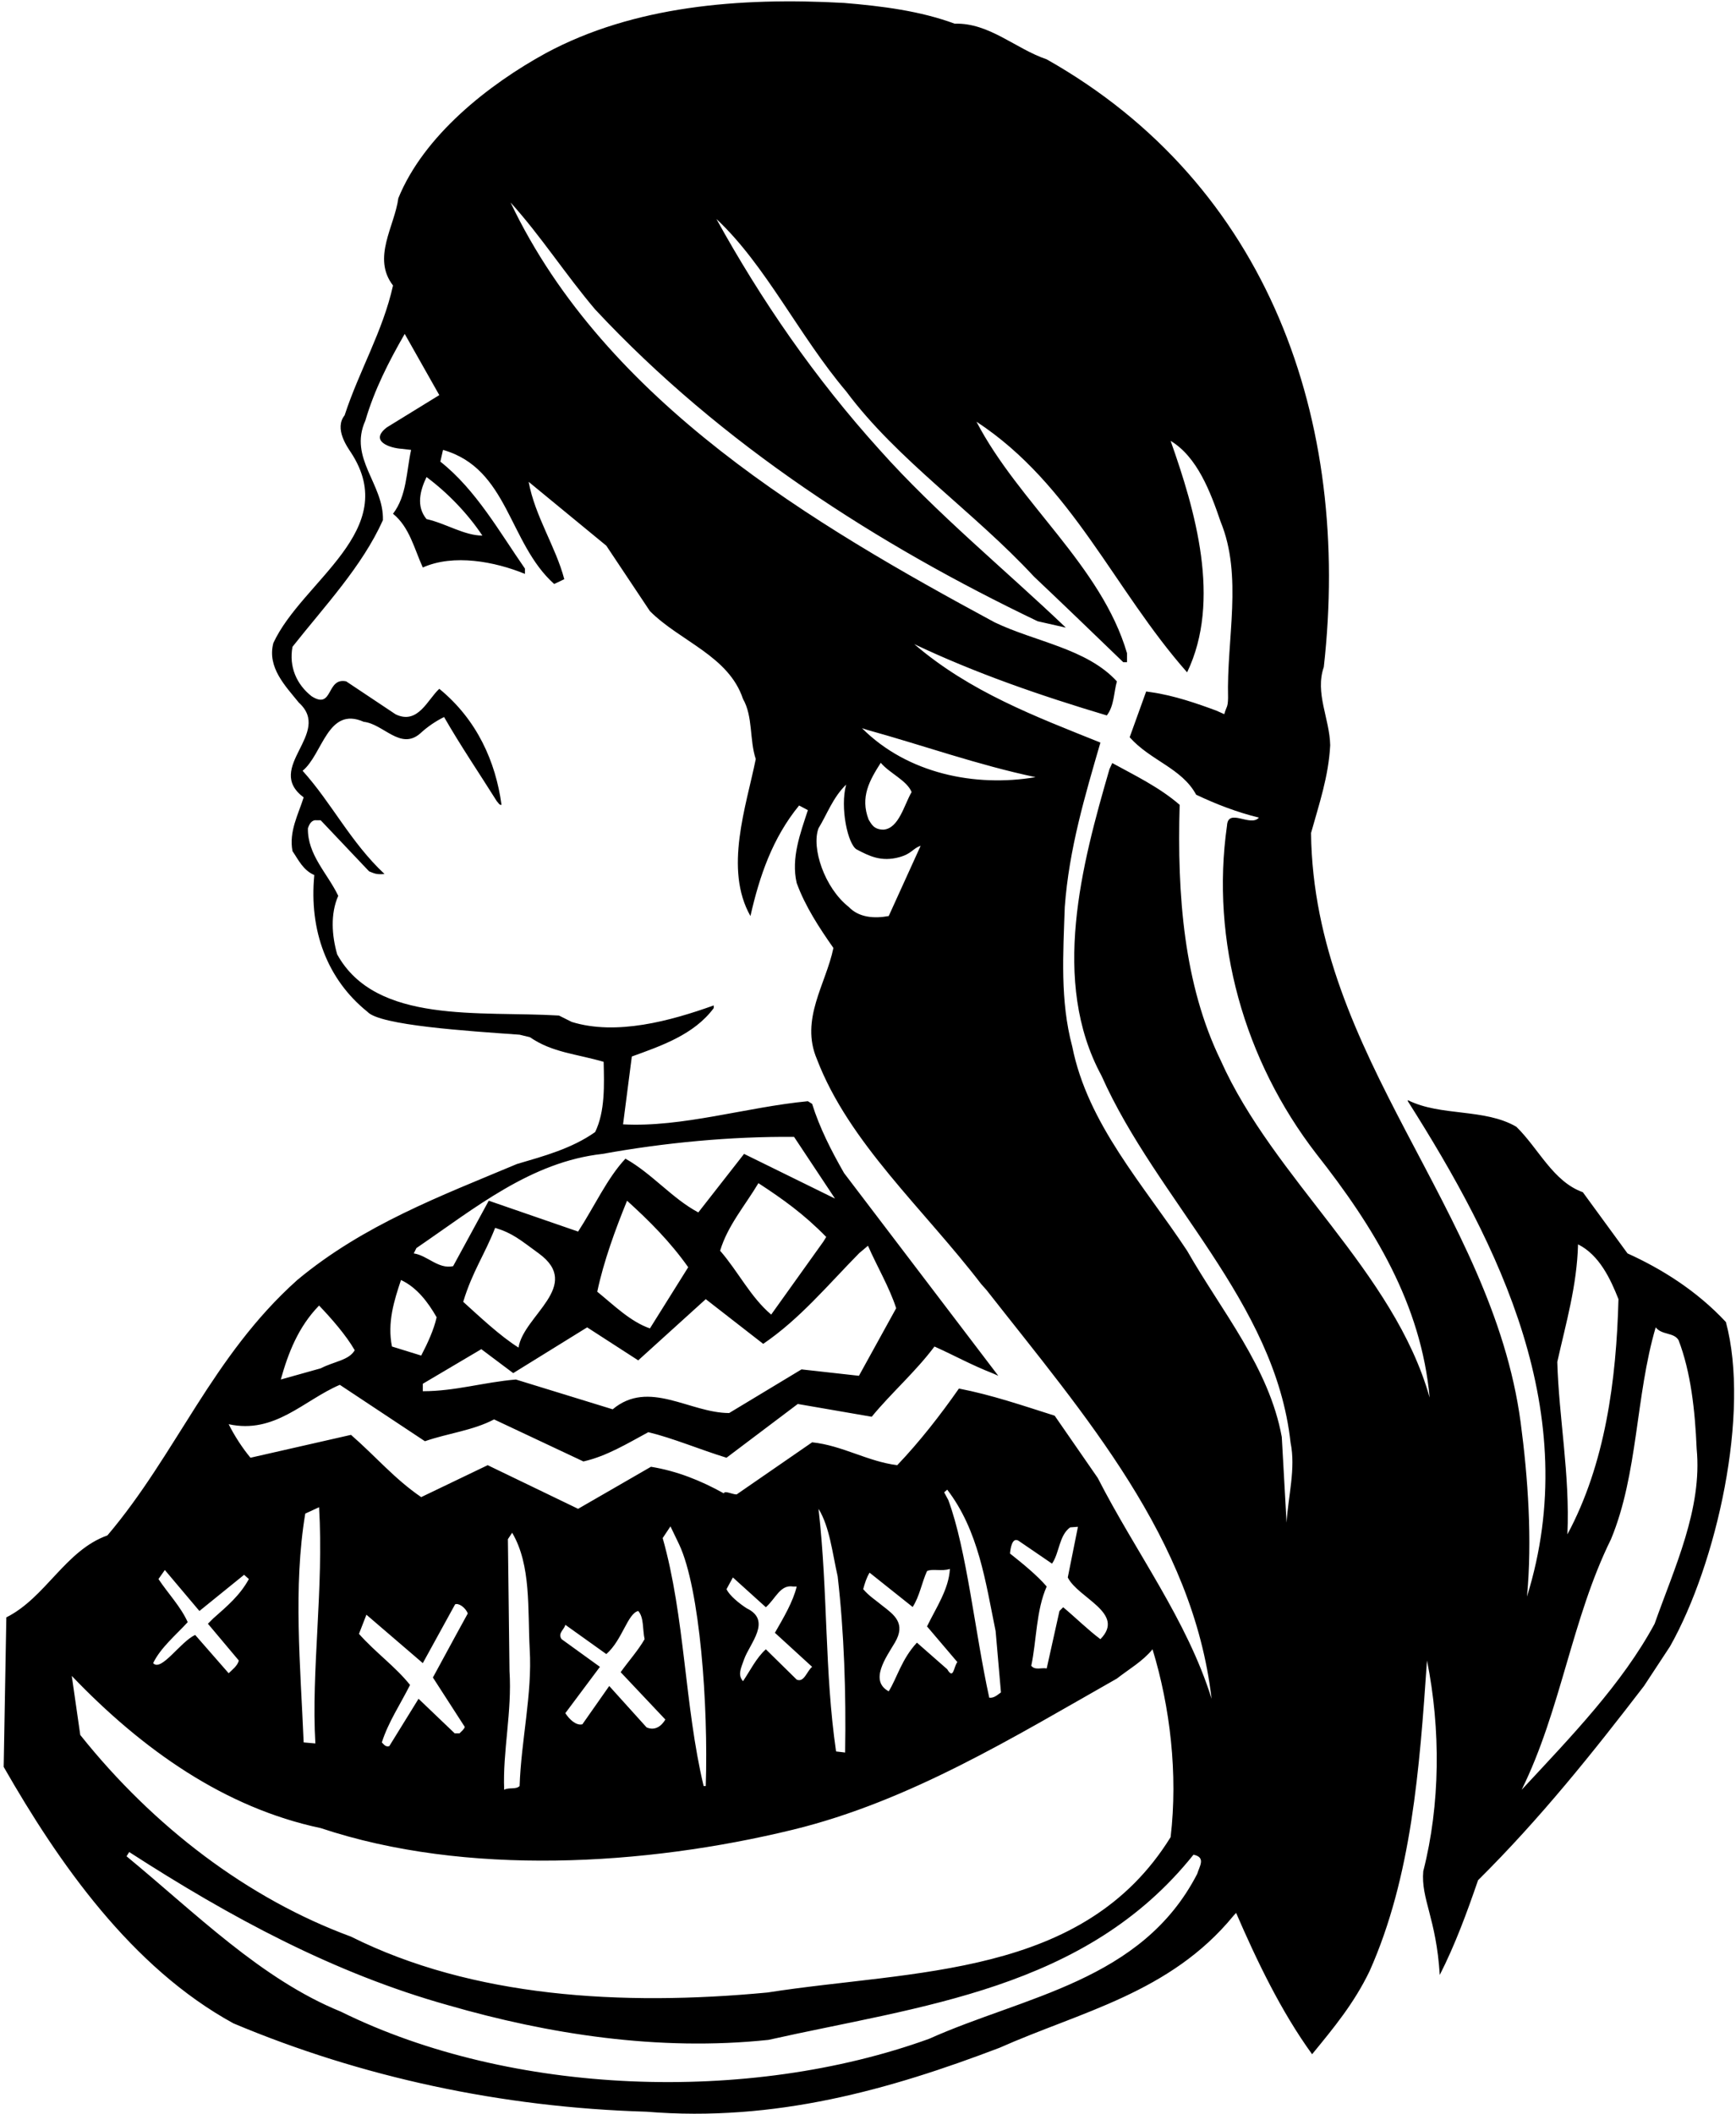 <?xml version="1.0" encoding="UTF-8"?>
<svg xmlns="http://www.w3.org/2000/svg" xmlns:xlink="http://www.w3.org/1999/xlink" width="470pt" height="572pt" viewBox="0 0 470 572" version="1.1">
<g id="surface1">
<path style=" stroke:none;fill-rule:nonzero;fill:rgb(0%,0%,0%);fill-opacity:1;" d="M 467.266 357.766 C 459.348 349.27 449.844 343.367 440.629 339.191 L 428.531 322.633 C 420.465 319.75 416.578 310.824 410.531 304.922 C 401.891 299.879 390.082 302.184 381.156 297.719 L 381.156 298.008 C 405.922 337.031 428.816 382.535 413.41 432.07 C 414.852 416.809 413.699 399.961 411.684 384.84 C 403.906 327.094 355.668 286.055 354.945 225.434 C 357.105 217.656 359.699 210.168 360.133 201.672 C 359.988 194.473 355.953 187.559 358.402 180.504 C 365.891 113.977 343.57 50.039 283.379 16.059 C 274.883 13.176 267.828 6.121 258.469 6.41 C 249.105 2.953 238.883 1.656 228.516 0.793 C 200.004 -0.789 171.492 1.656 147.875 14.328 C 132.324 22.824 114.758 36.648 107.844 53.641 C 106.836 61.273 100.645 69.77 106.402 77.258 C 103.668 89.641 97.188 100.441 93.301 112.395 C 90.422 115.992 94.074 121.016 95.027 122.473 C 108.805 143.527 81.781 157.176 74.004 174.023 C 72.277 180.648 77.316 185.688 80.914 190.152 C 90.133 198.504 71.41 207.719 82.211 215.785 C 80.773 220.391 78.18 225 79.188 230.328 C 80.773 232.633 82.031 235.477 85.094 236.809 C 83.652 251.785 88.547 265.031 99.492 273.816 C 102.805 277.488 126.562 279 140.676 280.008 L 143.484 280.691 C 149.531 284.867 156.086 285.191 163.43 287.352 C 163.57 293.543 163.859 300.742 161.125 306.359 C 154.789 310.824 147.301 312.84 139.957 315 C 119.363 323.641 98.484 331.414 80.484 346.391 C 57.445 366.984 47.797 393.48 29.078 415.512 C 17.699 419.543 12.371 432.359 1.715 437.688 L 0.996 478.152 C 15.828 504.07 35.555 532.438 63.203 547.559 C 97.766 562.102 135.781 570.309 174.949 571.461 C 209.938 574.344 241.043 565.414 270.562 554.184 C 292.594 544.391 316.785 539.352 333.922 518.469 L 334.66 517.66 C 340.203 530.449 346.746 544.203 355.234 555.91 C 361.141 548.711 366.574 542.156 370.785 533.445 C 382.164 507.957 384.324 478.727 386.34 449.352 C 390.082 467.926 389.938 488.375 385.332 506.375 C 384.66 513.867 388.855 519.086 389.797 534.453 C 393.973 526.246 397.141 517.605 400.164 508.824 C 417.012 492.117 431.266 474.262 445.09 456.262 L 452.145 445.535 C 464.781 423.145 473.891 382.391 467.266 357.766 Z M 112.738 337.75 C 128.578 326.949 143.699 314.422 163.141 312.262 C 179.844 309.238 197.844 307.512 214.98 307.656 L 226.066 324.359 L 201.445 312.262 L 189.059 328.102 C 182.004 324.359 176.531 317.59 169.332 313.559 C 164.438 318.742 160.836 326.664 156.516 333.285 L 132.324 324.934 L 122.676 342.648 C 118.645 343.512 115.766 339.766 112.02 339.191 Z M 130.309 365.109 L 138.949 371.59 L 158.965 359.207 L 172.789 368.137 L 191.074 351.574 L 206.629 363.672 C 216.562 356.902 223.996 347.887 232.637 339.102 L 234.996 337.121 C 237.441 342.738 240.754 348.262 242.629 354.023 L 232.547 372.312 L 216.996 370.582 L 197.41 382.391 C 186.758 382.391 175.668 373.176 165.875 381.383 L 139.668 373.32 C 131.027 374.039 123.254 376.488 114.469 376.488 L 114.469 374.473 Z M 125.41 352.297 C 127.859 344.16 131.316 339.336 134.051 332.277 C 138.805 333.719 140.82 335.52 145.859 339.191 C 157.875 347.945 141.684 356.039 140.387 364.68 C 135.348 361.512 129.875 356.328 125.41 352.297 Z M 161.699 349.559 C 163.43 341.352 166.598 332.711 169.766 324.934 C 175.812 330.406 181.43 336.023 186.324 342.934 L 175.957 359.496 C 170.629 357.621 166.309 353.305 161.699 349.559 Z M 194.965 338.473 C 196.98 331.703 201.73 326.23 205.332 320.184 C 211.953 324.504 217.645 328.555 223.691 334.746 L 222.898 336.023 L 208.789 355.75 C 203.172 351 199.859 344.086 194.965 338.473 Z M 108.562 346.391 C 112.883 348.406 115.906 352.438 118.211 356.473 C 117.492 359.781 115.766 363.527 114.035 366.84 L 106.117 364.391 C 104.82 357.91 106.691 352.008 108.562 346.391 Z M 86.387 353.305 C 89.699 356.758 93.73 361.367 96.035 365.398 C 94.453 368.137 90.527 368.387 86.82 370.297 L 76.02 373.32 C 78.035 366.117 80.773 359.062 86.387 353.305 Z M 42.902 427.32 L 44.629 424.871 L 53.988 435.961 L 66.086 426.168 L 67.379 427.32 C 64.934 431.781 61.477 434.66 57.73 437.977 L 56.293 439.414 L 64.645 449.352 C 64.355 450.789 62.773 451.941 61.906 452.809 L 52.836 442.438 C 48.805 444.312 43.621 452.52 41.461 450.07 C 43.477 445.895 47.652 442.438 50.82 438.984 C 48.949 434.809 45.492 431.207 42.902 427.32 Z M 19.43 453.527 C 38.582 473.543 60.902 489.238 86.82 494.711 C 126.133 507.816 174.688 504.891 214.691 495.145 C 246.301 487.438 274.449 470.086 302.387 454.246 C 305.699 451.656 309.301 449.641 312.035 446.328 C 316.785 461.879 318.945 480.023 316.93 497.16 C 293.316 535.32 247.379 533.016 207.781 539.207 C 168.18 542.949 127.859 540.504 95.027 524.086 C 67.234 513.863 41.605 494.422 21.73 469.512 Z M 85.379 471.812 L 82.211 471.527 C 81.348 450.934 79.332 429.48 82.645 409.605 L 86.387 407.879 C 87.684 429.91 84.227 452.086 85.379 471.812 Z M 125.844 467.352 C 125.555 468.07 124.98 468.504 124.402 469.078 L 123.109 469.078 L 113.316 459.719 L 105.395 472.535 C 104.387 472.824 103.957 472.102 103.379 471.527 C 105.109 466.055 108.422 461.16 111.012 455.977 C 107.125 451.078 101.652 447.191 97.188 442.152 L 99.203 436.969 L 114.469 450.07 L 123.215 434.16 C 124.152 433.75 126.004 434.977 126.645 436.633 L 123.414 442.527 L 117.203 453.961 Z M 137.941 452.23 L 137.508 416.52 L 138.66 414.789 C 143.844 423.574 142.836 435.383 143.41 446.328 C 144.133 458.422 141.109 470.809 140.676 483.336 C 139.668 484.344 137.797 483.621 136.5 484.344 C 136.066 473.973 138.66 463.176 137.941 452.23 Z M 180.133 465.336 C 179.125 467.062 177.359 468.465 175.055 467.461 L 164.941 456.262 L 157.668 466.629 C 155.941 467.062 154.066 465.191 153.059 463.605 L 162.422 451.078 L 152.051 443.59 C 150.898 442.008 152.773 441 153.059 439.703 L 164.148 447.621 C 168.469 443.879 169.906 436.645 172.789 435.961 C 174.371 437.688 173.941 441 174.516 443.59 C 172.789 446.613 170.195 449.496 168.035 452.52 Z M 179.41 416.23 L 181.52 413.062 L 183.875 417.961 C 189.492 429.91 191.797 461.445 191.074 483.336 L 190.5 483.336 C 185.316 461.59 185.461 437.543 179.41 416.23 Z M 219.875 451.078 C 218.438 452.23 217.715 455.398 215.699 454.535 L 207.348 446.328 C 204.754 448.633 203.027 452.23 201.156 454.965 C 199.715 453.238 200.508 451.691 201.445 449.062 C 202.988 444.719 209.074 438.551 202.164 435.238 C 200.148 433.941 197.484 431.781 196.691 430.055 L 198.422 426.887 L 207.348 434.949 C 210.047 432.539 211.234 428.797 214.691 429.336 L 215.699 429.336 C 214.691 433.512 212.102 437.832 209.797 441.863 Z M 221.605 408.312 C 224.629 413.207 225.348 420.262 226.789 426.598 C 228.516 441.574 229.09 457.992 228.805 474.262 L 226.355 473.973 C 223.188 452.23 224.195 431.062 221.605 408.312 Z M 257.172 424.582 C 256.883 430.055 253.426 435.094 250.98 440.137 L 259.188 449.781 C 258.18 451.078 258.18 454.68 256.449 451.727 L 248.242 444.527 C 244.066 449.062 242.914 453.961 240.609 457.703 C 235.281 454.824 239.906 448.508 242.27 444.527 C 245.363 439.309 242.051 436.969 238.883 434.52 C 237.156 433.078 235.281 431.926 233.699 430.055 C 234.133 428.473 234.562 427.031 235.426 425.59 L 247.09 434.879 C 248.965 432 249.539 428.328 250.98 425.16 C 252.422 424.438 254.867 425.305 257.172 424.582 Z M 255.621 403.848 L 256.449 403.129 C 264.945 414.215 266.82 428.039 269.555 441.43 L 270.996 457.992 C 269.988 458.711 269.121 459.574 267.828 459.43 C 263.938 441.719 261.742 419.398 256.738 405.934 Z M 297.922 443.59 C 294.469 441 291.301 437.832 287.844 434.949 L 286.836 435.961 L 283.379 451.512 C 282.082 451.223 280.211 452.086 279.203 450.789 C 280.645 444.023 280.5 435.816 283.379 429.336 C 280.785 426.312 276.898 423.145 273.441 420.406 C 273.586 418.969 274.02 415.941 275.746 416.949 L 284.82 423.145 C 286.836 420.262 286.711 415.492 289.734 413.332 L 291.84 413.172 L 289.086 426.887 C 291.875 432.504 304.836 436.535 297.922 443.59 Z M 324.133 507.094 C 309.156 536.184 277.188 540.215 251.555 551.734 C 202.598 569.445 138.371 567.141 92.293 544.391 C 70.691 535.605 52.98 517.75 34.262 502.344 L 34.98 501.191 C 62.195 518.758 90.422 534.023 121.379 542.66 C 148.309 550.438 178.262 555.191 208.066 552.023 C 249.105 542.805 293.891 538.484 323.121 501.91 C 326.578 502.629 324.707 505.078 324.133 507.094 Z M 297.203 399.961 L 285.539 383.109 C 276.898 380.375 268.547 377.496 259.617 375.766 C 254.578 382.969 248.965 390.168 242.914 396.504 C 234.852 395.496 228.086 391.176 219.875 390.312 L 199.43 404.422 C 198.277 404.422 196.117 403.27 195.973 404.137 C 189.781 400.68 183.301 398.086 176.242 396.934 L 156.516 408.312 L 132.035 396.504 L 114.035 405.145 C 106.836 400.246 101.652 394.055 95.027 388.297 L 67.812 394.488 C 65.652 391.895 63.492 388.582 61.906 385.414 C 74.438 388.152 82.211 378.934 92.004 374.758 L 115.043 390.023 C 121.234 387.863 128.004 387.145 133.766 384.117 L 157.957 395.496 C 164.293 394.055 169.906 390.598 175.523 387.574 C 182.148 389.16 189.637 392.328 196.691 394.488 L 215.988 379.941 L 236.004 383.398 C 241.332 376.918 247.812 371.305 252.996 364.391 C 258.754 366.984 262.914 369.359 268.816 371.664 L 270.273 372.312 L 228.516 317.445 C 225.059 311.398 221.891 305.207 219.875 298.727 L 218.723 298.008 C 202.164 299.59 184.668 305.137 168.684 304.27 L 171.059 285.91 C 178.98 283.031 187.906 280.008 193.234 272.809 L 193.234 272.086 C 181.57 276.266 166.883 280.297 154.789 276.551 L 151.332 274.824 C 130.02 273.527 101.762 277.27 91.285 258.266 C 89.844 253.223 89.41 247.32 91.574 242.426 C 88.691 236.375 83.219 231.336 83.363 224.137 C 83.723 223.055 84.371 221.832 85.668 221.977 L 86.82 221.977 L 99.926 235.801 C 101.543 236.465 101.977 236.684 104.102 236.52 C 94.883 227.879 89.844 217.367 81.926 208.586 C 87.395 204.121 88.691 191.016 98.484 195.336 C 103.812 195.91 108.422 203.113 113.746 198.504 C 115.766 196.633 117.926 195.191 120.227 194.039 C 124.691 201.816 129.875 209.449 134.484 216.793 C 134.914 217.223 135.203 217.945 135.781 217.801 C 134.195 206.137 129.156 194.762 118.934 186.406 C 115.766 189.289 113.172 196.199 107.125 193.32 L 93.73 184.391 C 88.262 183.238 90.277 192.168 84.371 188.426 C 80.34 185.258 78.18 180.504 79.188 175.031 C 87.828 164.09 98.051 153.289 103.668 140.762 C 103.957 130.969 94.309 124.055 98.914 113.832 C 101.363 105.48 105.254 97.848 109.57 90.359 L 118.934 106.922 L 104.746 115.648 C 99.871 119.379 105.539 121.285 108.852 121.465 L 111.301 121.754 C 110.004 127.656 110.148 134.137 106.402 139.031 C 110.867 142.633 112.164 148.535 114.469 153.574 C 122.82 149.832 134.051 151.992 142.117 155.305 L 142.117 153.863 C 135.203 143.93 128.867 132.551 119.219 124.922 L 119.941 121.754 C 137.652 126.793 137.652 146.953 150.035 158.039 L 152.773 156.742 C 150.469 147.961 144.852 139.754 143.125 130.391 L 164.148 147.672 L 175.957 165.383 C 184.164 173.594 197.27 177.48 201.156 189.145 C 203.891 193.895 202.883 200.23 204.613 205.414 C 202.02 218.23 195.973 235.223 203.172 247.895 C 205.621 237.098 209.148 226.766 216.348 217.98 L 218.723 219.238 C 216.707 225.434 214.117 232.199 215.699 238.969 C 218.004 245.305 221.891 251.207 225.637 256.535 C 223.621 266.328 216.562 275.832 221.172 286.633 C 229.812 309.238 250.078 327.168 265.633 347.473 L 267.105 349.129 C 293.746 383.109 322.98 416.375 328.02 459.719 C 321.395 438.406 307.426 419.977 297.203 399.961 Z M 130.598 144.938 C 125.699 144.938 120.66 141.625 115.477 140.473 C 112.598 137.016 113.746 132.695 115.477 129.098 C 121.094 133.273 126.562 138.887 130.598 144.938 Z M 231.973 229.895 C 235.281 231.625 238.559 233.336 243.547 231.949 C 246.895 231.012 247.09 229.609 249.254 228.887 L 240.609 247.895 C 236.723 248.617 232.547 248.328 229.812 245.449 C 223.188 240.266 219.621 229.391 221.605 224.137 C 223.906 220.391 225.492 215.785 229.09 212.328 C 227.363 218.52 229.559 228.637 231.973 229.895 Z M 233.375 197.062 L 234.707 197.496 C 249.828 201.672 264.66 207 280.355 210.312 C 264.023 213.082 245.676 209.363 233.375 197.062 Z M 246.805 214.344 C 244.789 217.801 243.348 224.227 239.172 224.516 C 236.398 224.496 235.84 222.77 235.176 221.812 C 232.816 215.711 235.426 211.176 238.453 206.426 C 240.898 209.305 245.508 211.176 246.805 214.344 Z M 330.469 286.922 C 320.531 266.473 318.66 242.281 319.379 217.801 C 313.906 213.047 307.176 209.809 301.129 206.496 L 300.371 208.152 C 292.883 233.93 284.387 265.605 298.211 291.094 C 313.188 324.789 345.227 352.223 349.402 390.383 C 350.844 397.438 348.754 404.855 348.324 412.055 L 347.027 388.871 C 343.57 370.008 330.754 354.887 321.395 338.473 C 309.586 320.613 294.469 304.199 290.289 283.176 C 286.98 270.789 287.844 258.121 288.273 245.449 C 289.426 229.754 293.746 215.352 297.922 200.953 C 280.355 193.895 262.645 187.273 247.523 174.312 C 264.227 182.23 281.797 188.281 299.652 193.609 C 301.668 191.016 301.523 187.414 302.387 184.391 C 294.18 175.465 280.355 173.734 269.266 168.406 C 220.453 142.055 164.004 108.938 138.227 54.793 C 146.438 63.863 153.059 74.23 161.125 83.734 C 195.395 120.457 237.875 147.527 280.93 168.121 L 288.562 169.848 C 272.289 154.297 253.57 139.031 238.164 121.754 C 220.453 102.168 206.051 81.145 193.957 59.258 C 207.348 71.785 216.277 90.793 229.09 105.91 C 242.914 124.488 263.652 138.457 279.922 156.023 C 287.844 163.512 296.051 171.434 304.113 179.207 L 305.121 179.207 L 305.121 176.762 C 298.211 153.145 275.746 136.008 264.371 114.121 C 290.289 131.113 301.523 159.48 321.395 181.945 C 330.754 162.504 323.555 138.023 316.93 119.305 C 324.133 123.625 327.73 133.129 330.469 141.191 C 336.516 155.879 332.051 173.016 332.484 188.855 C 332.43 191.539 332.07 191.051 331.457 193.266 L 329.316 192.312 C 324.273 190.441 317.832 188.191 311.641 187.324 L 310.309 187.129 L 305.844 199.512 C 311.461 205.848 319.953 207.863 323.844 215.062 C 329.316 217.656 334.93 219.816 340.836 221.258 C 338.566 223.902 332.484 218.52 332.195 223.414 C 327.73 254.664 336.805 286.922 356.387 312.262 C 371.938 331.992 384.754 352.871 387.059 378.215 C 377.41 343.941 344.867 319.176 330.469 286.922 Z M 427.234 336.742 C 432.996 339.621 436.02 346.102 438.18 351.574 C 437.602 373.605 434.578 396.215 424.355 415.223 C 425.074 398.949 422.051 383.832 421.617 368.566 C 423.922 358.199 426.945 347.977 427.234 336.742 Z M 447.969 439.414 C 439.188 455.688 425.363 469.941 411.969 484.344 C 422.629 462.742 425.508 438.117 436.164 416.52 C 443.508 398.809 442.785 377.781 448.258 359.207 C 449.984 361.367 453.152 360.504 454.449 362.664 C 457.762 371.305 458.914 381.672 459.348 392.039 C 460.93 408.312 453.297 424.297 447.969 439.414 "/>
</g>
</svg>
